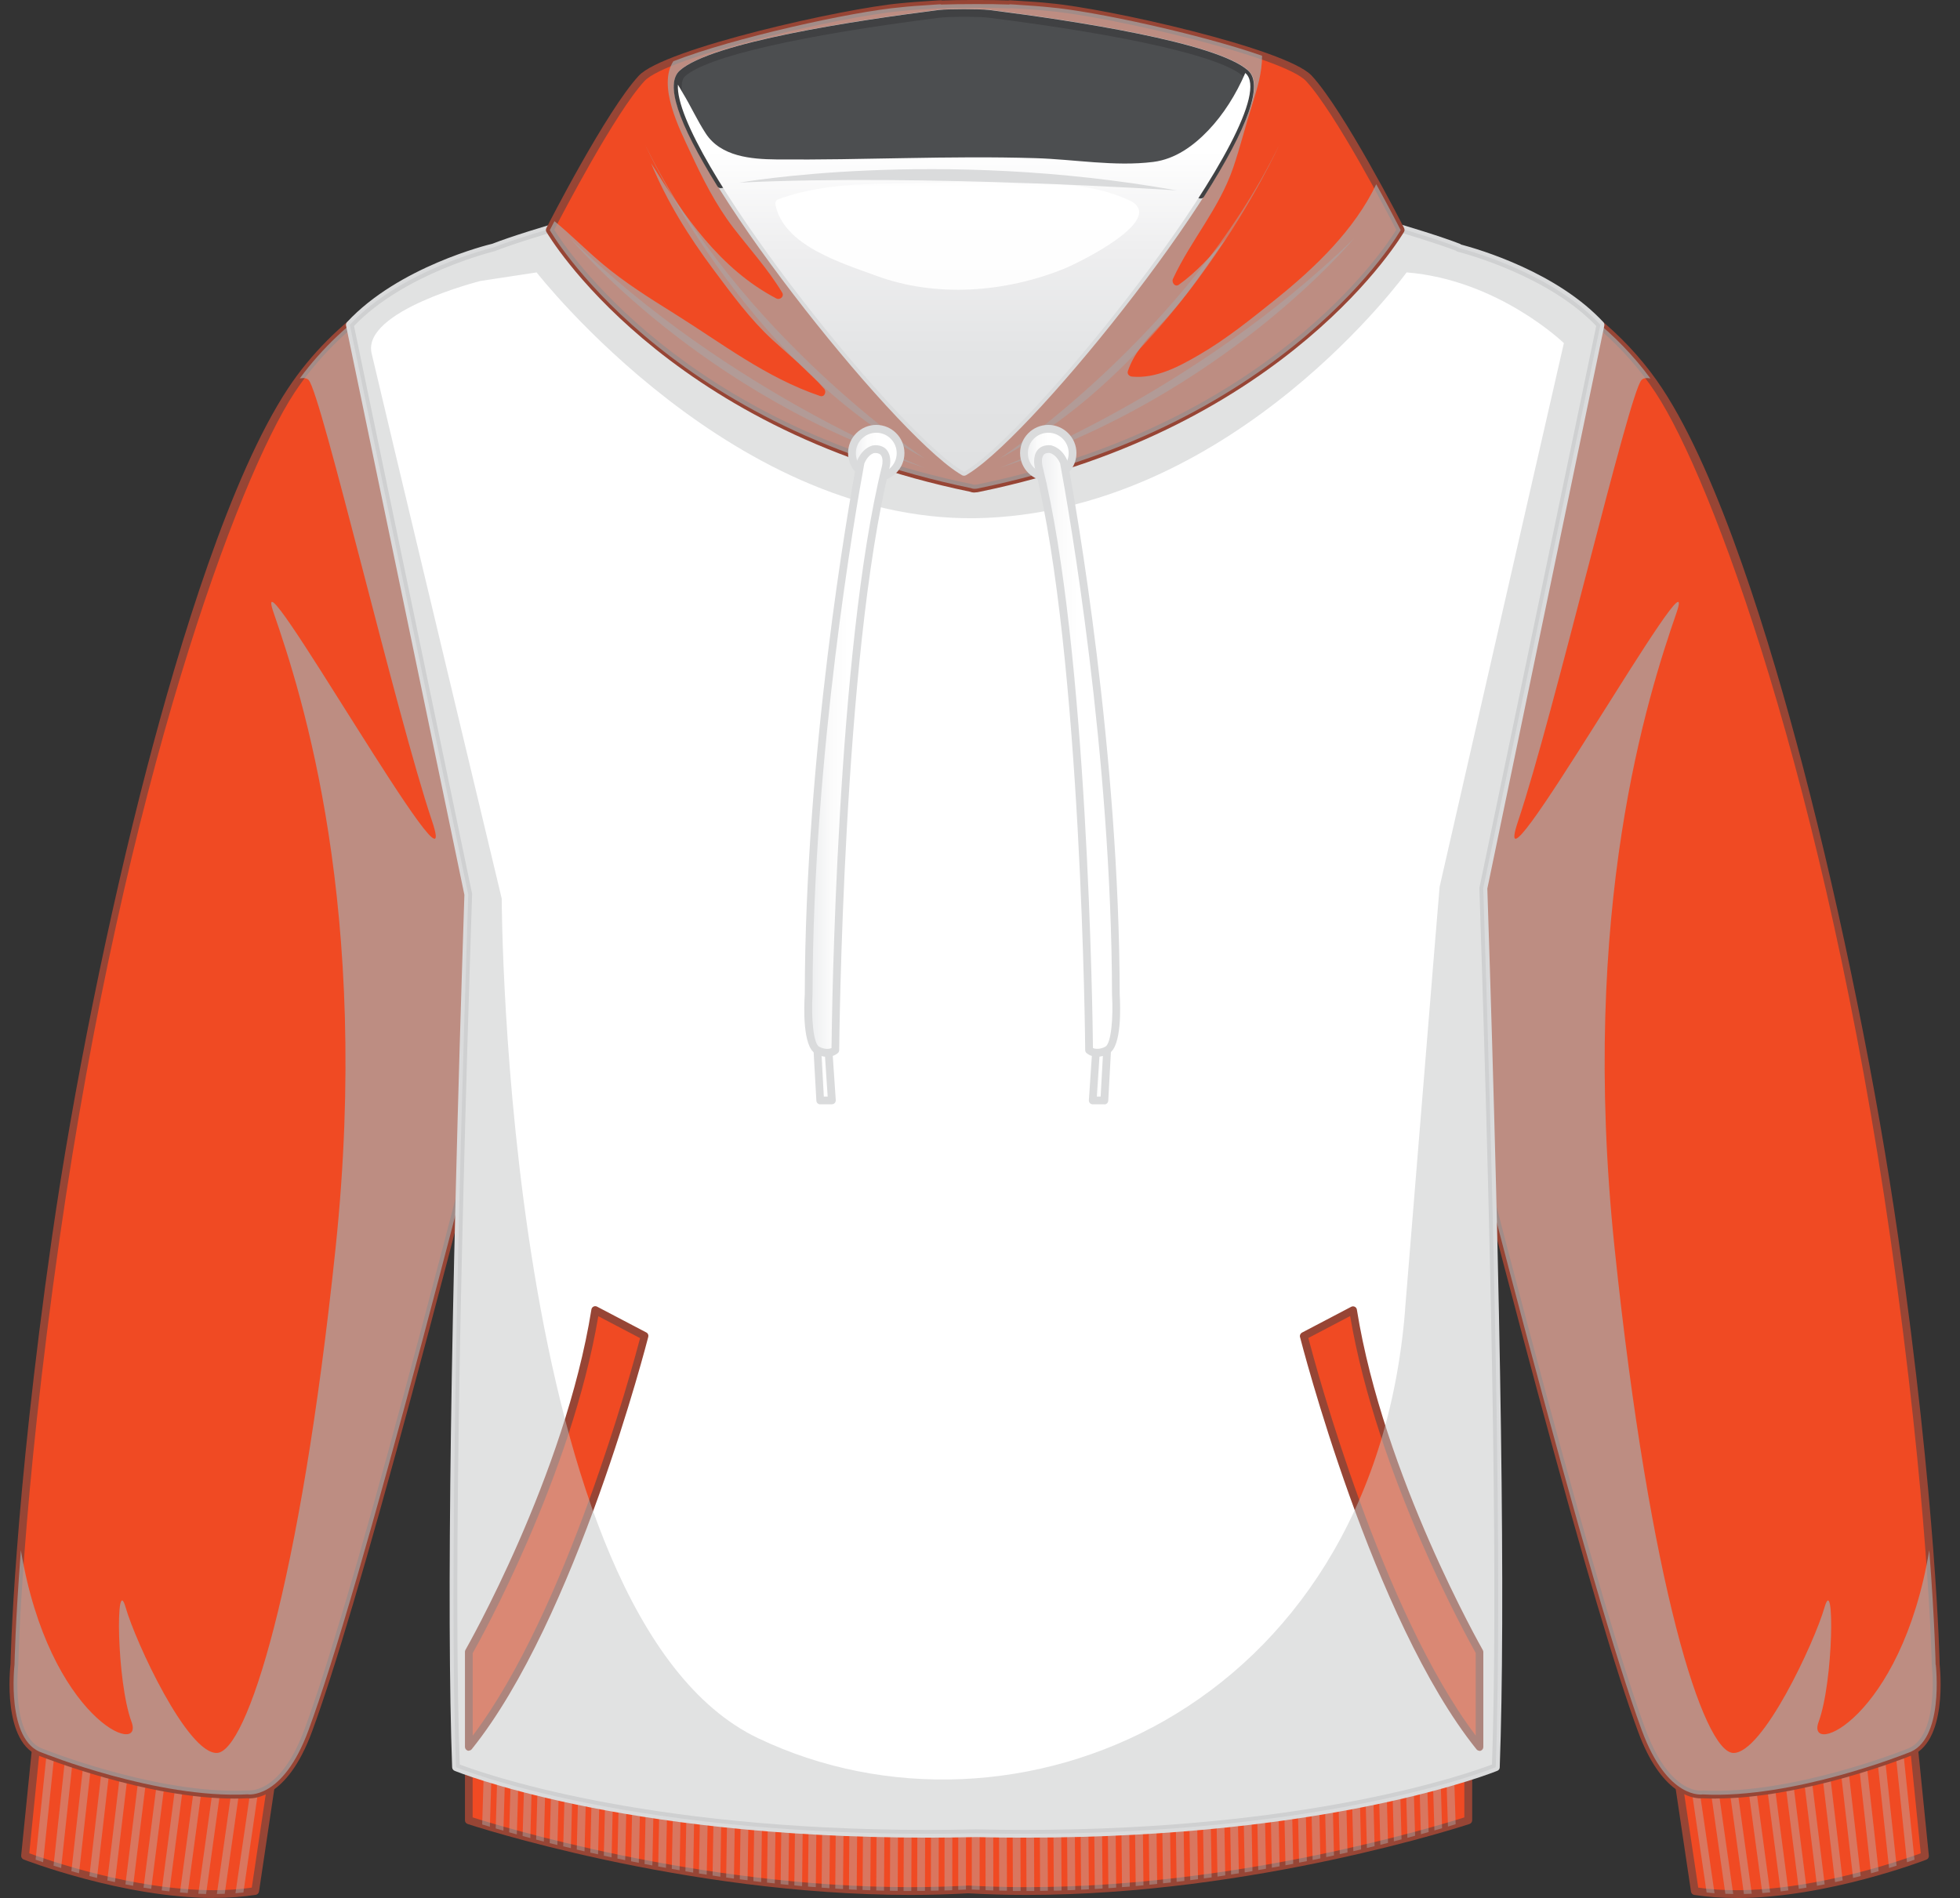 <svg width="95" height="92" viewBox="0 0 95 92" fill="none" xmlns="http://www.w3.org/2000/svg">
<rect x="0" y="0" width="95" height="92" fill="#333333" stroke="none"/>
<path d="M1.826 83.88L1.213 89.958C1.213 89.958 7.52 92.427 12.368 91.662L13.261 85.673L1.826 83.88Z" fill="#F04A23"/>
<path d="M10.361 91.996C5.959 91.996 1.193 90.149 1.147 90.133C1.069 90.102 1.018 90.024 1.026 89.939L1.639 83.861C1.643 83.81 1.67 83.764 1.713 83.729C1.756 83.698 1.806 83.682 1.857 83.69L13.291 85.483C13.392 85.499 13.462 85.596 13.447 85.697L12.554 91.686C12.542 91.767 12.476 91.829 12.399 91.845C11.77 91.942 11.087 91.992 10.361 91.992V91.996ZM1.418 89.83C2.214 90.125 6.441 91.62 10.361 91.62C11.013 91.62 11.634 91.577 12.204 91.495L13.051 85.829L1.997 84.094L1.418 89.83Z" fill="#974535"/>
<g style="mix-blend-mode:multiply" opacity="0.4">
<path d="M2.369 83.962L1.725 90.141C1.833 90.18 1.954 90.218 2.089 90.265L2.742 84.02L2.369 83.962Z" fill="#B6B8BA"/>
<path d="M3.278 84.105L2.595 90.432C2.711 90.467 2.835 90.506 2.963 90.544L3.65 84.163L3.278 84.105Z" fill="#B6B8BA"/>
<path d="M4.182 84.249L3.46 90.696C3.58 90.731 3.701 90.766 3.829 90.801L4.555 84.307L4.182 84.249Z" fill="#B6B8BA"/>
<path d="M5.09 84.389L4.333 90.933C4.453 90.964 4.578 90.995 4.702 91.026L5.462 84.447L5.09 84.389Z" fill="#B6B8BA"/>
<path d="M5.994 84.532L5.202 91.146C5.322 91.173 5.447 91.2 5.571 91.228L6.363 84.587L5.99 84.528L5.994 84.532Z" fill="#B6B8BA"/>
<path d="M6.899 84.676L6.08 91.336C6.2 91.36 6.325 91.383 6.453 91.406L7.276 84.73L6.903 84.672L6.899 84.676Z" fill="#B6B8BA"/>
<path d="M7.807 84.816L6.957 91.496C7.081 91.515 7.205 91.534 7.33 91.554L8.18 84.87L7.807 84.812V84.816Z" fill="#B6B8BA"/>
<path d="M8.711 84.959L7.838 91.631C7.962 91.647 8.086 91.662 8.21 91.678L9.08 85.017L8.707 84.959H8.711Z" fill="#B6B8BA"/>
<path d="M9.615 85.099L8.723 91.728C8.847 91.74 8.971 91.751 9.099 91.759L9.988 85.157L9.615 85.099Z" fill="#B6B8BA"/>
<path d="M10.521 85.243L9.612 91.79C9.74 91.794 9.865 91.802 9.989 91.802L10.889 85.301L10.517 85.243H10.521Z" fill="#B6B8BA"/>
<path d="M11.424 85.382L10.512 91.802C10.64 91.802 10.768 91.798 10.892 91.794L11.796 85.441L11.424 85.382Z" fill="#B6B8BA"/>
<path d="M12.325 85.526L11.413 91.767C11.541 91.759 11.669 91.744 11.797 91.732L12.694 85.584L12.321 85.526H12.325Z" fill="#B6B8BA"/>
</g>
<path d="M23.635 12.502C21.831 13.092 20.099 13.86 18.376 14.648C16.785 15.754 15.29 17.155 14.118 18.933C9.267 26.285 4.589 46.864 2.707 59.983C0.825 73.102 0.696 80.686 0.696 80.686C0.696 80.686 0.262 84.408 2.063 84.967C2.063 84.967 7.601 87.199 11.991 86.974C11.991 86.974 13.691 87.261 14.941 83.876C17.445 77.096 22.723 56.726 28.056 35.309L29.228 11.372C27.35 11.691 25.448 11.908 23.631 12.498L23.635 12.502Z" fill="#F04A23"/>
<path d="M11.355 87.179C7.097 87.179 2.043 85.161 1.993 85.142C0.079 84.548 0.491 80.822 0.51 80.662C0.51 80.604 0.658 72.939 2.521 59.956C3.538 52.86 5.257 44.372 7.116 37.246C8.7 31.171 11.176 23.047 13.959 18.828C15.046 17.183 16.494 15.723 18.267 14.493C20.041 13.678 21.761 12.913 23.577 12.319C25.009 11.854 26.511 11.617 27.963 11.388C28.374 11.322 28.79 11.256 29.201 11.186C29.256 11.175 29.314 11.194 29.356 11.233C29.399 11.271 29.422 11.326 29.419 11.384L28.246 35.32C21.524 62.335 17.231 78.225 15.12 83.942C13.885 87.28 12.197 87.187 11.987 87.164C11.782 87.175 11.572 87.179 11.358 87.179H11.355ZM29.03 11.598C28.693 11.652 28.359 11.706 28.021 11.761C26.585 11.986 25.099 12.222 23.694 12.677C21.896 13.263 20.189 14.023 18.454 14.815C16.75 16.003 15.333 17.427 14.273 19.034C11.556 23.152 6.06 37.917 2.893 60.006C1.034 72.962 0.887 80.608 0.887 80.686C0.883 80.74 0.487 84.276 2.121 84.784C2.187 84.812 7.171 86.799 11.358 86.799C11.568 86.799 11.778 86.795 11.987 86.784C12.003 86.784 12.014 86.784 12.026 86.784C12.03 86.784 12.053 86.784 12.096 86.784C12.465 86.784 13.745 86.57 14.766 83.803C16.874 78.101 21.163 62.218 27.874 35.254L29.03 11.586V11.598Z" fill="#974535"/>
<g style="mix-blend-mode:multiply" opacity="0.7">
<path d="M23.635 12.502C21.831 13.092 20.099 13.86 18.376 14.648C16.967 15.626 15.632 16.841 14.53 18.343C14.716 18.308 14.867 18.324 14.96 18.421C15.574 19.081 19.222 34.699 20.938 39.788C22.649 44.872 11.902 25.764 13.268 29.716C14.634 33.671 17.988 44.022 16.265 60.495C14.541 76.967 11.941 84.916 10.516 84.967C9.088 85.017 6.573 79.603 6.088 77.907C5.599 76.214 5.645 81.485 6.375 83.461C7.023 85.207 2.385 83.344 1.011 75.139C0.735 78.749 0.704 80.686 0.704 80.686C0.704 80.686 0.27 84.408 2.071 84.967C2.071 84.967 7.609 87.199 11.999 86.974C11.999 86.974 13.699 87.261 14.949 83.876C17.452 77.096 22.731 56.726 28.064 35.309L29.236 11.372C27.358 11.691 25.456 11.908 23.639 12.498L23.635 12.502Z" fill="#A7A9AB"/>
</g>
<path d="M92.69 83.88L93.304 89.958C93.304 89.958 86.996 92.427 82.149 91.662L81.256 85.673L92.69 83.88Z" fill="#F04A23"/>
<path d="M84.155 91.996C83.429 91.996 82.746 91.946 82.118 91.849C82.036 91.837 81.974 91.771 81.962 91.689L81.07 85.701C81.054 85.6 81.124 85.502 81.225 85.487L92.659 83.694C92.71 83.686 92.764 83.698 92.803 83.733C92.842 83.764 92.869 83.81 92.877 83.865L93.49 89.943C93.498 90.028 93.451 90.106 93.374 90.137C93.327 90.156 88.561 92 84.159 92L84.155 91.996ZM82.312 91.495C82.882 91.577 83.503 91.62 84.155 91.62C88.075 91.62 92.302 90.125 93.098 89.83L92.52 84.094L81.465 85.829L82.312 91.495Z" fill="#974535"/>
<g style="mix-blend-mode:multiply" opacity="0.4">
<path d="M92.151 83.962L92.795 90.141C92.687 90.18 92.566 90.219 92.43 90.265L91.778 84.02L92.151 83.962Z" fill="#B6B8BA"/>
<path d="M91.243 84.105L91.926 90.432C91.809 90.467 91.689 90.506 91.561 90.544L90.87 84.164L91.243 84.105Z" fill="#B6B8BA"/>
<path d="M90.335 84.249L91.056 90.696C90.94 90.731 90.816 90.766 90.688 90.801L89.962 84.307L90.335 84.249Z" fill="#B6B8BA"/>
<path d="M89.43 84.389L90.187 90.933C90.067 90.964 89.943 90.995 89.818 91.026L89.058 84.447L89.43 84.389Z" fill="#B6B8BA"/>
<path d="M88.522 84.532L89.314 91.146C89.194 91.173 89.069 91.201 88.945 91.228L88.153 84.587L88.526 84.528L88.522 84.532Z" fill="#B6B8BA"/>
<path d="M87.618 84.676L88.441 91.336C88.316 91.36 88.196 91.383 88.068 91.406L87.245 84.73L87.618 84.672V84.676Z" fill="#B6B8BA"/>
<path d="M86.712 84.816L87.559 91.496C87.434 91.515 87.31 91.534 87.186 91.554L86.336 84.87L86.709 84.812L86.712 84.816Z" fill="#B6B8BA"/>
<path d="M85.808 84.959L86.681 91.631C86.557 91.647 86.433 91.662 86.309 91.678L85.436 85.018L85.808 84.959Z" fill="#B6B8BA"/>
<path d="M84.904 85.099L85.797 91.728C85.672 91.74 85.548 91.752 85.42 91.759L84.531 85.157L84.904 85.099Z" fill="#B6B8BA"/>
<path d="M84 85.243L84.908 91.79C84.78 91.794 84.656 91.802 84.527 91.802L83.627 85.301L84 85.243Z" fill="#B6B8BA"/>
<path d="M83.095 85.382L84.007 91.802C83.879 91.802 83.751 91.798 83.627 91.794L82.723 85.441L83.095 85.382Z" fill="#B6B8BA"/>
<path d="M82.191 85.526L83.103 91.767C82.975 91.76 82.847 91.744 82.719 91.732L81.818 85.584L82.191 85.526Z" fill="#B6B8BA"/>
</g>
<path d="M93.819 80.686C93.819 80.686 93.691 73.106 91.808 59.983C89.926 46.864 85.253 26.285 80.401 18.933C78.701 16.36 76.337 14.578 73.981 13.344C73.225 13.041 72.452 12.785 71.691 12.552C69.603 11.912 67.395 11.889 65.287 11.361L66.463 35.313C71.796 56.73 77.071 77.096 79.578 83.88C80.828 87.265 82.528 86.978 82.528 86.978C86.922 87.203 92.457 84.971 92.457 84.971C94.258 84.412 93.823 80.69 93.823 80.69L93.819 80.686Z" fill="#F04A23"/>
<path d="M83.161 87.179C82.947 87.179 82.737 87.175 82.532 87.164C82.508 87.164 82.474 87.168 82.423 87.168C81.992 87.168 80.502 86.935 79.4 83.942C77.288 78.229 72.999 62.339 66.281 35.355L65.101 11.368C65.101 11.31 65.124 11.252 65.171 11.213C65.217 11.175 65.275 11.163 65.337 11.175C66.277 11.407 67.259 11.547 68.206 11.679C69.378 11.842 70.589 12.013 71.753 12.37C72.654 12.646 73.387 12.898 74.055 13.166C76.873 14.637 79.054 16.538 80.564 18.825C83.347 23.044 85.823 31.167 87.407 37.242C89.266 44.364 90.985 52.856 92.002 59.952C93.865 72.935 94.013 80.6 94.013 80.678C94.028 80.818 94.444 84.544 92.515 85.142C92.48 85.157 87.426 87.175 83.165 87.175L83.161 87.179ZM82.524 86.787C82.524 86.787 82.528 86.787 82.532 86.787C86.84 87.009 92.328 84.816 92.383 84.792C94.028 84.28 93.636 80.74 93.632 80.705C93.632 80.612 93.485 72.962 91.626 60.01C88.455 37.921 82.963 23.156 80.246 19.038C78.775 16.806 76.636 14.947 73.896 13.511C73.251 13.255 72.529 13.007 71.641 12.735C70.507 12.389 69.308 12.219 68.151 12.059C67.274 11.935 66.374 11.811 65.489 11.605L66.649 35.305C73.36 62.238 77.649 78.116 79.753 83.814C80.773 86.578 82.058 86.795 82.423 86.795C82.462 86.795 82.489 86.795 82.493 86.795C82.501 86.795 82.512 86.795 82.524 86.795V86.787Z" fill="#974535"/>
<g style="mix-blend-mode:multiply" opacity="0.7">
<path d="M93.818 80.686C93.818 80.686 93.787 78.749 93.511 75.139C92.137 83.344 87.503 85.212 88.147 83.461C88.877 81.485 88.924 76.215 88.435 77.907C87.946 79.603 85.43 85.017 84.006 84.967C82.578 84.916 79.981 76.967 78.258 60.495C76.534 44.022 79.888 33.671 81.254 29.716C82.62 25.765 71.869 44.872 73.585 39.788C75.296 34.703 78.949 19.081 79.562 18.421C79.655 18.324 79.806 18.308 79.993 18.343C78.331 16.081 76.15 14.477 73.977 13.34C73.224 13.041 72.451 12.785 71.694 12.552C69.606 11.912 67.398 11.889 65.29 11.361L66.466 35.313C71.799 56.73 77.074 77.096 79.581 83.88C80.831 87.265 82.531 86.978 82.531 86.978C86.925 87.203 92.46 84.971 92.46 84.971C94.26 84.412 93.826 80.69 93.826 80.69L93.818 80.686Z" fill="#A7A9AB"/>
</g>
<path d="M46.942 86.919L22.723 84.967V88.231C22.723 88.231 34.817 92.26 46.942 91.585C59.068 92.26 71.162 88.231 71.162 88.231V84.967L46.942 86.919Z" fill="#F04A23"/>
<path d="M49.752 91.849C48.794 91.849 47.846 91.821 46.931 91.771C46.038 91.821 45.087 91.849 44.132 91.849C33.113 91.849 22.765 88.445 22.664 88.41C22.587 88.382 22.536 88.313 22.536 88.231V84.967C22.536 84.913 22.559 84.866 22.598 84.827C22.637 84.792 22.688 84.773 22.742 84.777L46.962 86.729L71.15 84.777C71.205 84.773 71.255 84.792 71.294 84.827C71.333 84.862 71.356 84.913 71.356 84.967V88.231C71.356 88.313 71.305 88.382 71.228 88.41C71.123 88.445 60.775 91.849 49.76 91.849H49.752ZM46.931 91.394C47.858 91.445 48.801 91.472 49.752 91.472C60.046 91.472 69.749 88.483 70.976 88.091V85.169L46.958 87.106L22.909 85.169V88.091C24.131 88.483 33.839 91.472 44.132 91.472C45.083 91.472 46.026 91.445 46.931 91.394Z" fill="#974535"/>
<g opacity="0.4">
<path d="M23.476 85.029L23.371 88.433C23.484 88.468 23.608 88.503 23.744 88.546L23.852 85.06L23.476 85.029Z" fill="#B6B8BA"/>
<path d="M24.132 85.079L24.027 88.627C24.144 88.662 24.268 88.697 24.4 88.736L24.509 85.111L24.132 85.079Z" fill="#B6B8BA"/>
<path d="M24.787 85.134L24.679 88.813C24.799 88.848 24.923 88.879 25.051 88.918L25.16 85.165L24.784 85.134H24.787Z" fill="#B6B8BA"/>
<path d="M25.44 85.184L25.331 88.992C25.451 89.023 25.579 89.058 25.704 89.093L25.812 85.215L25.436 85.184H25.44Z" fill="#B6B8BA"/>
<path d="M26.096 85.239L25.987 89.167C26.108 89.198 26.236 89.229 26.36 89.264L26.469 85.27L26.092 85.239H26.096Z" fill="#B6B8BA"/>
<path d="M26.751 85.293L26.643 89.337C26.763 89.368 26.891 89.399 27.015 89.43L27.124 85.324L26.747 85.293H26.751Z" fill="#B6B8BA"/>
<path d="M27.407 85.343L27.299 89.493C27.419 89.524 27.547 89.551 27.671 89.582L27.78 85.371L27.404 85.34L27.407 85.343Z" fill="#B6B8BA"/>
<path d="M28.06 85.398L27.955 89.652C28.075 89.679 28.203 89.71 28.332 89.737L28.44 85.429L28.064 85.398H28.06Z" fill="#B6B8BA"/>
<path d="M28.716 85.448L28.611 89.799C28.735 89.826 28.86 89.854 28.988 89.881L29.093 85.475L28.716 85.444V85.448Z" fill="#B6B8BA"/>
<path d="M29.371 85.503L29.267 89.947C29.391 89.974 29.515 90.001 29.643 90.028L29.748 85.534L29.371 85.503Z" fill="#B6B8BA"/>
<path d="M30.028 85.557L29.927 90.086C30.051 90.114 30.175 90.137 30.303 90.164L30.404 85.588L30.028 85.557Z" fill="#B6B8BA"/>
<path d="M30.684 85.607L30.587 90.218C30.711 90.242 30.835 90.269 30.963 90.292L31.064 85.638L30.688 85.607H30.684Z" fill="#B6B8BA"/>
<path d="M31.339 85.662L31.242 90.35C31.366 90.374 31.491 90.397 31.619 90.42L31.716 85.693L31.339 85.662Z" fill="#B6B8BA"/>
<path d="M31.995 85.712L31.902 90.471C32.026 90.494 32.151 90.517 32.279 90.537L32.372 85.743L31.995 85.712Z" fill="#B6B8BA"/>
<path d="M32.652 85.766L32.562 90.587C32.687 90.61 32.811 90.63 32.939 90.653L33.028 85.797L32.652 85.766Z" fill="#B6B8BA"/>
<path d="M33.307 85.821L33.222 90.704C33.346 90.723 33.47 90.742 33.598 90.766L33.687 85.852L33.311 85.821H33.307Z" fill="#B6B8BA"/>
<path d="M33.963 85.871L33.878 90.808C34.002 90.828 34.13 90.847 34.254 90.867L34.34 85.906L33.963 85.875V85.871Z" fill="#B6B8BA"/>
<path d="M34.62 85.926L34.538 90.909C34.662 90.929 34.786 90.948 34.915 90.968L34.996 85.961L34.62 85.93V85.926Z" fill="#B6B8BA"/>
<path d="M35.275 85.98L35.197 91.006C35.322 91.026 35.446 91.041 35.574 91.057L35.651 86.011L35.275 85.98Z" fill="#B6B8BA"/>
<path d="M35.931 86.03L35.857 91.092C35.982 91.107 36.11 91.123 36.234 91.138L36.308 86.061L35.931 86.03Z" fill="#B6B8BA"/>
<path d="M36.587 86.085L36.518 91.177C36.642 91.193 36.766 91.208 36.894 91.224L36.964 86.116L36.587 86.085Z" fill="#B6B8BA"/>
<path d="M37.243 86.135L37.177 91.251C37.301 91.266 37.425 91.278 37.553 91.29L37.619 86.162L37.243 86.131V86.135Z" fill="#B6B8BA"/>
<path d="M37.899 86.19L37.837 91.325C37.961 91.336 38.089 91.352 38.213 91.363L38.276 86.225L37.899 86.194V86.19Z" fill="#B6B8BA"/>
<path d="M38.559 86.244L38.501 91.387C38.625 91.398 38.753 91.41 38.877 91.422L38.932 86.275L38.555 86.244H38.559Z" fill="#B6B8BA"/>
<path d="M39.215 86.294L39.164 91.445C39.288 91.457 39.416 91.464 39.541 91.472L39.591 86.322L39.215 86.29V86.294Z" fill="#B6B8BA"/>
<path d="M39.871 86.349L39.824 91.495C39.948 91.503 40.073 91.515 40.201 91.523L40.247 86.376L39.871 86.345V86.349Z" fill="#B6B8BA"/>
<path d="M40.527 86.403L40.484 91.542C40.609 91.55 40.737 91.558 40.861 91.565L40.904 86.434L40.527 86.403Z" fill="#B6B8BA"/>
<path d="M41.186 86.454L41.148 91.581C41.272 91.588 41.4 91.592 41.524 91.6L41.563 86.488L41.186 86.457V86.454Z" fill="#B6B8BA"/>
<path d="M41.843 86.508L41.808 91.608C41.932 91.612 42.06 91.62 42.184 91.623L42.219 86.535L41.843 86.504V86.508Z" fill="#B6B8BA"/>
<path d="M42.499 86.562L42.472 91.635C42.596 91.635 42.724 91.639 42.848 91.643L42.879 86.589L42.503 86.558L42.499 86.562Z" fill="#B6B8BA"/>
<path d="M43.158 86.613L43.135 91.647C43.259 91.647 43.387 91.655 43.511 91.655L43.535 86.644L43.158 86.613Z" fill="#B6B8BA"/>
<path d="M43.814 86.667L43.795 91.658C43.919 91.658 44.047 91.658 44.171 91.658L44.191 86.698L43.814 86.667Z" fill="#B6B8BA"/>
<path d="M44.471 86.717L44.455 91.654C44.579 91.654 44.707 91.654 44.832 91.654L44.847 86.749L44.471 86.717Z" fill="#B6B8BA"/>
<path d="M45.13 86.772L45.118 91.647C45.242 91.647 45.37 91.643 45.495 91.639L45.506 86.803L45.13 86.772Z" fill="#B6B8BA"/>
<path d="M45.786 86.826L45.778 91.635C45.903 91.635 46.031 91.623 46.155 91.62L46.163 86.857L45.786 86.826Z" fill="#B6B8BA"/>
<path d="M46.446 86.877V91.604C46.571 91.596 46.695 91.592 46.819 91.589V86.908L46.446 86.877Z" fill="#B6B8BA"/>
<path d="M47.102 86.904V91.588C47.23 91.596 47.354 91.6 47.482 91.604V86.873L47.102 86.904Z" fill="#B6B8BA"/>
<path d="M47.762 86.853L47.77 91.62C47.894 91.624 48.022 91.631 48.146 91.635L48.138 86.822L47.762 86.853Z" fill="#B6B8BA"/>
<path d="M48.418 86.799L48.43 91.639C48.554 91.639 48.682 91.643 48.806 91.647L48.794 86.768L48.418 86.799Z" fill="#B6B8BA"/>
<path d="M49.077 86.749L49.093 91.658C49.217 91.658 49.345 91.658 49.469 91.658L49.454 86.717L49.077 86.749Z" fill="#B6B8BA"/>
<path d="M49.733 86.694L49.753 91.658C49.877 91.658 50.005 91.658 50.129 91.658L50.11 86.663L49.733 86.694Z" fill="#B6B8BA"/>
<path d="M50.39 86.64L50.413 91.654C50.537 91.654 50.665 91.651 50.789 91.647L50.766 86.609L50.39 86.64Z" fill="#B6B8BA"/>
<path d="M51.049 86.589L51.076 91.643C51.2 91.643 51.328 91.643 51.453 91.635L51.425 86.558L51.049 86.589Z" fill="#B6B8BA"/>
<path d="M51.705 86.535L51.74 91.623C51.864 91.62 51.992 91.616 52.117 91.608L52.082 86.504L51.705 86.535Z" fill="#B6B8BA"/>
<path d="M52.361 86.481L52.4 91.596C52.524 91.588 52.652 91.585 52.777 91.577L52.738 86.45L52.361 86.481Z" fill="#B6B8BA"/>
<path d="M53.02 86.43L53.063 91.561C53.187 91.554 53.316 91.546 53.44 91.538L53.397 86.395L53.02 86.426V86.43Z" fill="#B6B8BA"/>
<path d="M53.677 86.376L53.723 91.523C53.847 91.515 53.976 91.503 54.1 91.495L54.053 86.349L53.677 86.38V86.376Z" fill="#B6B8BA"/>
<path d="M54.333 86.322L54.383 91.472C54.508 91.46 54.636 91.453 54.76 91.445L54.709 86.294L54.333 86.325V86.322Z" fill="#B6B8BA"/>
<path d="M54.988 86.271L55.047 91.418C55.171 91.406 55.299 91.394 55.423 91.383L55.369 86.24L54.992 86.271H54.988Z" fill="#B6B8BA"/>
<path d="M55.648 86.217L55.711 91.356C55.835 91.344 55.963 91.329 56.087 91.317L56.025 86.186L55.648 86.217Z" fill="#B6B8BA"/>
<path d="M56.305 86.162L56.371 91.286C56.495 91.274 56.623 91.259 56.747 91.247L56.681 86.131L56.305 86.162Z" fill="#B6B8BA"/>
<path d="M56.96 86.112L57.03 91.216C57.158 91.2 57.282 91.185 57.406 91.169L57.336 86.081L56.96 86.112Z" fill="#B6B8BA"/>
<path d="M57.616 86.058L57.69 91.134C57.814 91.119 57.942 91.103 58.066 91.088L57.993 86.026L57.616 86.058Z" fill="#B6B8BA"/>
<path d="M58.273 86.007L58.35 91.049C58.474 91.034 58.602 91.014 58.727 90.999L58.649 85.976L58.273 86.007Z" fill="#B6B8BA"/>
<path d="M58.929 85.953L59.01 90.96C59.138 90.94 59.259 90.921 59.387 90.901L59.305 85.922L58.929 85.953Z" fill="#B6B8BA"/>
<path d="M59.584 85.898L59.669 90.859C59.794 90.84 59.922 90.82 60.046 90.801L59.961 85.867L59.584 85.898Z" fill="#B6B8BA"/>
<path d="M60.24 85.848L60.33 90.758C60.454 90.739 60.582 90.719 60.706 90.696L60.621 85.817L60.244 85.848H60.24Z" fill="#B6B8BA"/>
<path d="M60.897 85.794L60.986 90.645C61.114 90.622 61.238 90.603 61.362 90.579L61.269 85.763L60.893 85.794H60.897Z" fill="#B6B8BA"/>
<path d="M61.552 85.739L61.645 90.529C61.773 90.506 61.897 90.482 62.021 90.463L61.928 85.708L61.552 85.739Z" fill="#B6B8BA"/>
<path d="M62.208 85.689L62.305 90.412C62.429 90.389 62.557 90.366 62.681 90.343L62.584 85.658L62.208 85.689Z" fill="#B6B8BA"/>
<path d="M62.864 85.635L62.965 90.284C63.093 90.261 63.218 90.234 63.342 90.211L63.245 85.603L62.868 85.635H62.864Z" fill="#B6B8BA"/>
<path d="M63.52 85.584L63.621 90.156C63.749 90.129 63.87 90.106 63.998 90.079L63.897 85.553L63.52 85.584Z" fill="#B6B8BA"/>
<path d="M64.176 85.53L64.281 90.016C64.409 89.989 64.533 89.962 64.657 89.935L64.552 85.495L64.176 85.526V85.53Z" fill="#B6B8BA"/>
<path d="M64.832 85.475L64.937 89.873C65.061 89.846 65.189 89.819 65.313 89.791L65.209 85.444L64.832 85.475Z" fill="#B6B8BA"/>
<path d="M65.487 85.425L65.596 89.729C65.72 89.702 65.848 89.671 65.972 89.644L65.868 85.394L65.491 85.425H65.487Z" fill="#B6B8BA"/>
<path d="M66.144 85.371L66.252 89.574C66.376 89.543 66.504 89.516 66.625 89.485L66.52 85.34L66.144 85.371Z" fill="#B6B8BA"/>
<path d="M66.796 85.32L66.905 89.419C67.033 89.388 67.157 89.357 67.277 89.326L67.168 85.289L66.792 85.32H66.796Z" fill="#B6B8BA"/>
<path d="M67.451 85.266L67.56 89.252C67.688 89.221 67.812 89.186 67.932 89.155L67.824 85.235L67.447 85.266H67.451Z" fill="#B6B8BA"/>
<path d="M68.107 85.212L68.216 89.081C68.344 89.046 68.472 89.015 68.589 88.98L68.48 85.18L68.103 85.212H68.107Z" fill="#B6B8BA"/>
<path d="M68.764 85.161L68.872 88.907C69 88.872 69.129 88.837 69.245 88.802L69.136 85.13L68.76 85.161H68.764Z" fill="#B6B8BA"/>
<path d="M69.416 85.107L69.525 88.724C69.657 88.685 69.781 88.65 69.897 88.615L69.793 85.076L69.416 85.107Z" fill="#B6B8BA"/>
<path d="M70.072 85.056L70.181 88.534C70.317 88.491 70.445 88.456 70.554 88.421L70.449 85.025L70.072 85.056Z" fill="#B6B8BA"/>
</g>
<path d="M77.57 15.743C75.273 13.262 71.279 12.168 70.697 12.017C70.697 12.013 70.697 11.997 70.697 11.997C67.18 10.623 52.687 6.971 52.687 6.971H41.912C41.912 6.971 27.419 10.623 23.903 11.997C23.903 11.997 19.439 13.065 16.955 15.743L22.696 43.359C22.183 59.07 21.768 76.634 22.102 85.658C22.102 85.658 30.641 89.221 47.3 88.86C63.958 89.221 72.497 85.658 72.497 85.658C72.831 76.572 72.412 58.845 71.892 43.056L77.57 15.743Z" fill="white"/>
<path d="M49.648 89.073C48.875 89.073 48.083 89.066 47.299 89.046C46.523 89.062 45.731 89.073 44.959 89.073C29.977 89.073 22.109 85.864 22.032 85.832C21.966 85.805 21.919 85.739 21.915 85.665C21.64 78.136 21.837 63.907 22.509 43.374L16.772 15.781C16.761 15.723 16.776 15.661 16.819 15.615C19.315 12.925 23.677 11.857 23.864 11.815C27.326 10.46 41.726 6.827 41.869 6.788C41.885 6.785 41.9 6.781 41.916 6.781H52.691C52.691 6.781 52.721 6.781 52.737 6.788C52.881 6.823 67.281 10.46 70.77 11.822C70.789 11.83 70.805 11.842 70.82 11.854C71.728 12.094 75.474 13.2 77.714 15.615C77.756 15.661 77.772 15.719 77.76 15.781L72.09 43.071C72.769 63.759 72.971 78.089 72.691 85.665C72.691 85.739 72.645 85.805 72.575 85.832C72.497 85.864 64.629 89.073 49.651 89.073H49.648ZM47.295 88.67C48.083 88.685 48.871 88.697 49.644 88.697C63.582 88.697 71.309 85.914 72.315 85.526C72.586 77.926 72.381 63.639 71.705 43.06C71.705 43.044 71.705 43.029 71.709 43.017L77.368 15.801C75.074 13.391 71.1 12.316 70.65 12.199C70.615 12.191 70.584 12.172 70.56 12.149C67.048 10.802 53.312 7.324 52.663 7.161H41.935C41.283 7.324 27.372 10.844 23.972 12.176C23.902 12.195 19.59 13.251 17.16 15.801L22.882 43.32C22.882 43.32 22.885 43.351 22.882 43.362C22.214 63.786 22.012 77.973 22.284 85.526C23.285 85.91 31.017 88.697 44.955 88.697C45.723 88.697 46.511 88.689 47.295 88.67Z" fill="#DADBDC"/>
<path d="M31.242 64.76C31.242 64.76 27.803 78.357 22.723 84.672V80.069C22.723 80.069 27.539 71.693 28.851 63.503L31.242 64.757V64.76Z" fill="#F04A23"/>
<path d="M22.722 84.862C22.703 84.862 22.68 84.862 22.66 84.85C22.587 84.823 22.536 84.753 22.536 84.672V80.069C22.536 80.037 22.544 80.003 22.559 79.975C22.606 79.89 27.376 71.534 28.665 63.472C28.673 63.414 28.711 63.359 28.766 63.332C28.82 63.305 28.882 63.305 28.936 63.332L31.327 64.586C31.405 64.625 31.444 64.714 31.421 64.799C31.386 64.935 27.916 78.508 22.866 84.784C22.831 84.831 22.777 84.854 22.719 84.854L22.722 84.862ZM22.913 80.123V84.129C27.454 78.109 30.648 66.297 31.025 64.861L28.999 63.798C27.691 71.541 23.289 79.463 22.913 80.127V80.123Z" fill="#974535"/>
<path d="M63.193 64.76C63.193 64.76 66.632 78.357 71.713 84.672V80.069C71.713 80.069 66.896 71.693 65.584 63.503L63.193 64.757V64.76Z" fill="#F04A23"/>
<path d="M71.713 84.862C71.659 84.862 71.605 84.839 71.566 84.792C66.516 78.516 63.046 64.943 63.011 64.807C62.988 64.722 63.031 64.636 63.104 64.594L65.495 63.34C65.55 63.313 65.612 63.313 65.666 63.34C65.72 63.367 65.759 63.418 65.767 63.48C67.059 71.541 71.826 79.898 71.872 79.983C71.888 80.01 71.896 80.045 71.896 80.076V84.68C71.896 84.761 71.845 84.831 71.772 84.858C71.752 84.866 71.729 84.87 71.709 84.87L71.713 84.862ZM63.415 64.858C63.791 66.298 66.986 78.105 71.527 84.125V80.119C71.154 79.455 66.753 71.534 65.441 63.79L63.415 64.854V64.858Z" fill="#974535"/>
<g style="mix-blend-mode:multiply" opacity="0.5">
<path d="M77.57 15.743C75.273 13.262 71.279 12.168 70.697 12.017C70.697 12.013 70.697 11.997 70.697 11.997C67.18 10.623 52.687 6.971 52.687 6.971H41.912C41.912 6.971 27.419 10.623 23.903 11.997C23.903 11.997 19.439 13.065 16.955 15.743L22.696 43.359C22.183 59.07 21.768 76.634 22.102 85.658C22.102 85.658 30.641 89.221 47.3 88.86C63.958 89.221 72.497 85.658 72.497 85.658C72.831 76.572 72.412 58.845 71.892 43.056L77.57 15.743ZM68.104 63.507C66.52 82.991 49.081 90.145 36.738 84.249C24.392 78.353 24.318 43.553 24.318 43.553C24.318 43.553 18.484 19.174 18.011 17.121C17.541 15.067 23.282 13.62 23.282 13.62L26.01 13.204C26.01 13.204 35.706 25.667 47.847 25.101C59.988 24.538 68.177 13.204 68.177 13.204C72.629 13.561 75.8 16.631 75.8 16.631L69.777 42.986C69.777 42.986 69.683 44.022 68.1 63.507H68.104Z" fill="#C3C5C6"/>
</g>
<path d="M67.89 11.147C67.89 11.147 65.01 5.5 63.438 3.8C62.312 2.581 53.816 0.606 50.878 0.349C50.878 0.349 50.435 0.299 49.682 0.252C49.213 0.217 48.929 0.202 48.929 0.202V0.217C48.444 0.198 47.881 0.19 47.264 0.194C46.651 0.194 46.084 0.202 45.603 0.217V0.202C45.603 0.202 45.32 0.217 44.85 0.252C44.097 0.295 43.655 0.349 43.655 0.349C40.716 0.606 32.22 2.581 31.095 3.8C29.526 5.5 26.643 11.147 26.643 11.147C26.643 11.147 31.995 20.556 47.062 23.653C47.062 23.653 47.191 23.727 47.466 23.653C62.534 20.556 67.886 11.147 67.886 11.147H67.89Z" fill="#F04A23"/>
<path d="M47.245 23.874C47.133 23.874 47.051 23.851 47.008 23.832C32.05 20.746 26.538 11.334 26.484 11.24C26.453 11.186 26.453 11.12 26.48 11.062C26.596 10.829 29.391 5.372 30.959 3.672C32.174 2.356 40.922 0.4 43.639 0.159C43.651 0.159 44.09 0.109 44.839 0.062C45.308 0.027 45.592 0.012 45.592 0.012C45.615 0.012 45.642 0.012 45.666 0.023C46.104 0.008 46.562 0 47.032 0H47.269H47.501C47.971 0 48.429 0.008 48.871 0.023C48.895 0.016 48.918 0.012 48.941 0.012C48.941 0.012 49.225 0.027 49.698 0.062C50.443 0.105 50.882 0.155 50.901 0.159C53.614 0.396 62.363 2.356 63.578 3.668C65.146 5.368 67.941 10.825 68.057 11.058C68.084 11.116 68.084 11.182 68.053 11.237C67.999 11.33 62.483 20.754 47.509 23.832C47.424 23.855 47.331 23.87 47.245 23.87V23.874ZM47.16 23.49C47.16 23.49 47.191 23.498 47.245 23.498C47.3 23.498 47.358 23.49 47.424 23.471C61.482 20.579 67.091 12.091 67.677 11.139C67.296 10.398 64.727 5.469 63.302 3.928C62.223 2.76 53.801 0.792 50.867 0.536C50.859 0.536 50.412 0.485 49.675 0.439C49.337 0.415 49.097 0.4 48.988 0.392C48.968 0.4 48.949 0.404 48.926 0.404C48.472 0.388 47.99 0.376 47.505 0.376H47.272H47.036C46.55 0.376 46.069 0.384 45.615 0.404C45.592 0.404 45.568 0.404 45.549 0.396C45.44 0.404 45.2 0.419 44.87 0.442C44.132 0.485 43.686 0.536 43.682 0.536C40.74 0.792 32.318 2.756 31.238 3.928C29.814 5.473 27.244 10.402 26.864 11.139C27.454 12.087 33.07 20.583 47.105 23.467C47.125 23.471 47.144 23.478 47.16 23.486V23.49Z" fill="#974535"/>
<g style="mix-blend-mode:multiply" opacity="0.7">
<path d="M66.707 8.927C65.651 11.143 63.73 12.983 61.859 14.485C60.668 15.44 59.453 16.426 58.129 17.194C57.151 17.765 56.033 18.366 54.865 18.254C54.741 18.242 54.62 18.13 54.667 17.99C54.95 17.144 55.548 16.476 56.154 15.84C56.941 15.009 57.617 14.144 58.277 13.208C58.661 12.665 59.041 12.117 59.41 11.562C58.723 12.385 57.997 13.185 57.136 13.802C56.949 13.934 56.775 13.686 56.852 13.519C57.722 11.64 59.092 10.119 59.771 8.131C60.113 7.13 60.365 6.101 60.687 5.092C60.935 4.304 61.176 3.516 61.172 2.701C58.133 1.646 53.025 0.539 50.879 0.353C50.879 0.353 50.436 0.303 49.683 0.256C49.214 0.221 48.93 0.206 48.93 0.206V0.221C48.445 0.202 47.882 0.194 47.265 0.198C46.652 0.198 46.085 0.206 45.604 0.221V0.206C45.604 0.206 45.321 0.221 44.851 0.256C44.098 0.299 43.656 0.353 43.656 0.353C41.327 0.555 35.513 1.84 32.636 2.969C31.864 4.172 32.931 6.241 33.459 7.375C34.045 8.64 34.694 9.932 35.547 11.042C36.347 12.083 37.232 13.053 37.911 14.182C38.024 14.369 37.806 14.559 37.628 14.466C34.903 13.041 33.164 10.472 31.557 7.914C32.326 9.765 33.374 11.45 34.593 13.084C35.462 14.245 36.355 15.475 37.43 16.461C38.284 17.245 39.192 17.967 39.949 18.848C40.073 18.991 39.961 19.267 39.747 19.193C37.119 18.304 34.965 16.62 32.64 15.172C31.48 14.45 30.273 13.686 29.225 12.808C28.421 12.137 27.684 11.384 26.873 10.72C26.729 10.992 26.648 11.155 26.648 11.155C26.648 11.155 32 20.563 47.067 23.661C47.067 23.661 47.195 23.735 47.471 23.661C62.538 20.563 67.891 11.155 67.891 11.155C67.891 11.155 67.398 10.188 66.707 8.931V8.927Z" fill="#A7A9AB"/>
</g>
<path d="M60.376 3.555C58.878 2.208 51.752 1.153 47.937 0.668C47.482 0.609 45.972 0.609 45.518 0.668C41.703 1.149 34.577 2.208 33.079 3.555C31.072 5.356 42.926 20.462 46.566 22.772C46.625 22.807 46.679 22.842 46.729 22.869C46.78 22.838 46.838 22.807 46.892 22.772C50.533 20.459 62.387 5.356 60.38 3.555H60.376Z" fill="url(#paint0_linear_152_25862)"/>
<path d="M46.726 23.059C46.694 23.059 46.663 23.051 46.632 23.036C46.578 23.005 46.52 22.97 46.462 22.931C43.155 20.831 32.974 8.065 32.667 4.37C32.632 3.936 32.725 3.614 32.951 3.412C34.472 2.045 41.462 0.99 45.495 0.477C45.755 0.446 46.303 0.435 46.726 0.435C47.149 0.435 47.696 0.446 47.956 0.477C51.989 0.986 58.975 2.045 60.501 3.412C60.726 3.614 60.819 3.936 60.784 4.37C60.477 8.065 50.297 20.831 46.989 22.931C46.931 22.97 46.873 23.005 46.819 23.036C46.792 23.051 46.757 23.059 46.726 23.059ZM46.726 0.815C46.198 0.815 45.744 0.831 45.542 0.858C38.757 1.716 34.259 2.748 33.203 3.695C33.071 3.811 33.017 4.029 33.044 4.343C33.172 5.904 35.353 9.618 38.73 14.031C41.843 18.099 45.107 21.627 46.663 22.617C46.683 22.628 46.706 22.644 46.726 22.655C46.745 22.644 46.768 22.632 46.788 22.617C48.344 21.627 51.608 18.095 54.721 14.031C58.098 9.618 60.279 5.907 60.407 4.343C60.435 4.033 60.38 3.815 60.248 3.695C59.193 2.748 54.694 1.712 47.909 0.858C47.708 0.831 47.254 0.815 46.726 0.815Z" fill="#DADBDC"/>
<path d="M48.246 8.38C51.084 8.547 53.932 8.694 56.739 9.16C57.228 9.242 57.713 9.331 58.198 9.432C60.026 6.567 61.093 4.204 60.376 3.559C58.877 2.212 51.751 1.157 47.936 0.671C47.482 0.613 45.972 0.613 45.518 0.671C41.702 1.153 34.576 2.212 33.078 3.559C32.399 4.169 33.307 6.296 34.941 8.935C39.323 8.139 43.771 8.12 48.25 8.384L48.246 8.38Z" fill="#4C4E50"/>
<path d="M58.198 9.618C58.198 9.618 58.175 9.618 58.16 9.618C57.678 9.521 57.193 9.432 56.708 9.35C54.084 8.916 51.379 8.756 48.759 8.601L48.235 8.57C46.504 8.469 44.947 8.419 43.476 8.419C40.344 8.419 37.565 8.648 34.968 9.117C34.891 9.133 34.817 9.098 34.774 9.032C32.83 5.896 32.232 4.06 32.946 3.42C34.468 2.053 41.458 0.998 45.491 0.485C45.751 0.454 46.298 0.443 46.721 0.443C47.144 0.443 47.691 0.454 47.952 0.485C51.984 0.994 58.971 2.053 60.496 3.42C61.237 4.087 60.516 6.144 58.354 9.537C58.319 9.591 58.257 9.622 58.194 9.622L58.198 9.618ZM43.48 8.038C44.955 8.038 46.519 8.089 48.258 8.19L48.782 8.221C51.41 8.376 54.131 8.535 56.77 8.974C57.216 9.047 57.663 9.133 58.109 9.218C60.9 4.817 60.453 3.878 60.252 3.695C59.196 2.748 54.697 1.712 47.913 0.858C47.711 0.831 47.257 0.815 46.729 0.815C46.201 0.815 45.747 0.831 45.545 0.858C38.76 1.716 34.262 2.748 33.206 3.695C32.962 3.916 32.651 4.848 35.034 8.721C37.615 8.263 40.379 8.038 43.48 8.038Z" fill="#404143"/>
<path style="mix-blend-mode:multiply" d="M60.377 3.555C60.377 3.555 60.365 3.548 60.357 3.54C59.907 4.584 59.297 5.55 58.572 6.311C57.85 7.068 56.969 7.712 55.901 7.848C54.03 8.085 52.063 7.72 50.18 7.666C45.988 7.538 41.812 7.767 37.624 7.728C36.413 7.716 34.938 7.592 34.208 6.47C33.797 5.841 33.486 5.151 33.094 4.506C33.013 4.37 32.931 4.235 32.858 4.103C32.648 7.355 43.17 20.618 46.563 22.772C46.621 22.807 46.675 22.842 46.726 22.869C46.776 22.838 46.834 22.807 46.889 22.772C50.529 20.459 62.383 5.356 60.377 3.555ZM51.597 13.018C48.74 14.175 45.379 14.443 42.452 13.36C40.803 12.75 37.969 11.908 37.585 9.913C37.562 9.797 37.616 9.7 37.729 9.657C40.224 8.741 42.906 8.943 45.515 8.861C46.803 8.818 48.108 8.818 49.396 8.919C51.22 8.85 53.033 8.943 54.702 9.692C56.705 10.592 52.222 12.766 51.593 13.018H51.597Z" fill="url(#paint1_linear_152_25862)"/>
<g style="mix-blend-mode:multiply" opacity="0.5">
<path d="M31.289 7.052C31.289 7.052 35.958 17.505 44.823 22.225C44.823 22.225 35.76 16.205 31.289 7.052Z" fill="#A7A9AB"/>
</g>
<g style="mix-blend-mode:multiply" opacity="0.5">
<path d="M27.664 11.57C27.664 11.57 33.932 19.178 44.824 22.675C44.824 22.675 35.431 19.135 27.664 11.57Z" fill="#A7A9AB"/>
</g>
<g style="mix-blend-mode:multiply" opacity="0.5">
<path d="M61.99 7.052C61.99 7.052 57.321 17.505 48.456 22.225C48.456 22.225 57.519 16.205 61.99 7.052Z" fill="#A7A9AB"/>
</g>
<g style="mix-blend-mode:multiply" opacity="0.5">
<path d="M65.616 11.57C65.616 11.57 59.347 19.178 48.456 22.675C48.456 22.675 57.849 19.135 65.616 11.57Z" fill="#A7A9AB"/>
</g>
<path d="M43.648 21.965C43.648 22.613 43.12 23.141 42.472 23.141C41.824 23.141 41.296 22.613 41.296 21.965C41.296 21.316 41.824 20.788 42.472 20.788C43.12 20.788 43.648 21.316 43.648 21.965Z" fill="url(#paint2_linear_152_25862)"/>
<path d="M42.472 23.327C41.719 23.327 41.105 22.714 41.105 21.961C41.105 21.208 41.719 20.595 42.472 20.595C43.225 20.595 43.838 21.208 43.838 21.961C43.838 22.714 43.225 23.327 42.472 23.327ZM42.472 20.975C41.928 20.975 41.482 21.417 41.482 21.965C41.482 22.512 41.924 22.954 42.472 22.954C43.019 22.954 43.462 22.512 43.462 21.965C43.462 21.417 43.019 20.975 42.472 20.975Z" fill="#DADBDC"/>
<path d="M39.597 50.516L39.752 53.338H40.319L40.128 50.516H39.597Z" fill="url(#paint3_linear_152_25862)"/>
<path d="M40.318 53.528H39.756C39.655 53.528 39.573 53.45 39.569 53.349L39.41 50.528C39.41 50.477 39.426 50.427 39.461 50.388C39.495 50.349 39.546 50.33 39.596 50.33H40.132C40.233 50.33 40.315 50.407 40.318 50.504L40.509 53.326C40.509 53.377 40.493 53.431 40.458 53.466C40.423 53.505 40.373 53.524 40.322 53.524L40.318 53.528ZM39.93 53.151H40.117L39.953 50.702H39.794L39.93 53.151Z" fill="#DADBDC"/>
<path d="M42.348 21.77C42.061 21.852 41.843 22.1 41.715 22.403C41.253 24.895 39.216 36.578 39.196 48.203C39.196 48.203 39.049 50.582 39.611 50.896C40.174 51.211 40.492 50.896 40.492 50.896C40.492 50.896 40.636 31.909 42.938 22.62C42.938 22.62 43.163 21.701 42.348 21.77Z" fill="url(#paint4_linear_152_25862)"/>
<path d="M40.089 51.226C39.907 51.226 39.713 51.172 39.519 51.063C38.898 50.718 38.968 48.781 39.007 48.195C39.026 36.496 41.11 24.631 41.529 22.372C41.529 22.357 41.537 22.345 41.541 22.333C41.704 21.949 41.972 21.685 42.294 21.592C42.364 21.584 42.399 21.58 42.43 21.58C42.736 21.58 42.907 21.712 42.993 21.825C43.237 22.139 43.132 22.613 43.117 22.667C40.846 31.827 40.679 50.71 40.675 50.9C40.675 50.951 40.656 50.997 40.621 51.032C40.602 51.051 40.415 51.226 40.086 51.226H40.089ZM41.894 22.461C41.467 24.767 39.398 36.566 39.383 48.206C39.317 49.305 39.418 50.578 39.701 50.733C39.95 50.873 40.202 50.854 40.303 50.799C40.318 49.317 40.555 31.439 42.752 22.578C42.775 22.481 42.81 22.201 42.694 22.058C42.67 22.031 42.589 21.941 42.36 21.961C42.119 22.034 41.964 22.298 41.894 22.461Z" fill="#DADBDC"/>
<path d="M49.633 21.965C49.633 22.613 50.161 23.141 50.809 23.141C51.457 23.141 51.985 22.613 51.985 21.965C51.985 21.316 51.457 20.789 50.809 20.789C50.161 20.789 49.633 21.316 49.633 21.965Z" fill="url(#paint5_linear_152_25862)"/>
<path d="M50.809 23.327C50.056 23.327 49.442 22.714 49.442 21.961C49.442 21.208 50.056 20.595 50.809 20.595C51.562 20.595 52.175 21.208 52.175 21.961C52.175 22.714 51.562 23.327 50.809 23.327ZM50.809 20.975C50.265 20.975 49.819 21.418 49.819 21.965C49.819 22.512 50.261 22.954 50.809 22.954C51.356 22.954 51.798 22.512 51.798 21.965C51.798 21.418 51.356 20.975 50.809 20.975Z" fill="#DADBDC"/>
<path d="M53.685 50.516L53.526 53.338H52.963L53.153 50.516H53.685Z" fill="url(#paint6_linear_152_25862)"/>
<path d="M53.526 53.528H52.963C52.913 53.528 52.862 53.505 52.827 53.47C52.792 53.431 52.773 53.38 52.777 53.33L52.967 50.508C52.975 50.411 53.056 50.334 53.153 50.334H53.685C53.736 50.334 53.786 50.357 53.821 50.392C53.856 50.431 53.875 50.481 53.871 50.532L53.716 53.353C53.712 53.454 53.627 53.532 53.53 53.532L53.526 53.528ZM53.161 53.151H53.347L53.483 50.702H53.324L53.161 53.151Z" fill="#DADBDC"/>
<path d="M50.934 21.771C51.225 21.852 51.438 22.101 51.566 22.403C52.028 24.895 54.066 36.578 54.086 48.203C54.086 48.203 54.233 50.582 53.666 50.896C53.104 51.211 52.785 50.896 52.785 50.896C52.785 50.896 52.642 31.909 50.34 22.621C50.34 22.621 50.115 21.701 50.93 21.771H50.934Z" fill="url(#paint7_linear_152_25862)"/>
<path d="M53.188 51.226C52.858 51.226 52.676 51.052 52.653 51.032C52.618 50.997 52.599 50.951 52.599 50.9C52.599 50.71 52.432 31.827 50.157 22.667C50.145 22.613 50.037 22.136 50.281 21.825C50.378 21.701 50.569 21.549 50.945 21.584C51.306 21.681 51.574 21.945 51.737 22.33C51.741 22.341 51.745 22.357 51.748 22.368C52.168 24.623 54.252 36.477 54.271 48.203C54.306 48.777 54.376 50.714 53.755 51.059C53.561 51.168 53.367 51.222 53.185 51.222L53.188 51.226ZM52.975 50.799C53.076 50.85 53.328 50.873 53.577 50.733C53.86 50.574 53.965 49.305 53.899 48.218C53.879 36.547 51.811 24.763 51.384 22.462C51.314 22.299 51.155 22.035 50.879 21.953C50.891 21.957 50.867 21.953 50.848 21.953C50.658 21.953 50.6 22.027 50.58 22.054C50.468 22.198 50.502 22.477 50.526 22.574C52.723 31.435 52.959 49.313 52.975 50.795V50.799Z" fill="#DADBDC"/>
<path d="M35.838 8.853C35.838 8.853 45.417 7.153 57.038 9.23C57.038 9.23 44.874 8.415 35.838 8.853Z" fill="#DADBDC"/>
<defs>
<linearGradient id="paint0_linear_152_25862" x1="46.725" y1="28.241" x2="46.725" y2="-7.149" gradientUnits="userSpaceOnUse">
<stop stop-color="#EAEBEC"/>
<stop offset="0.07" stop-color="#EFF0F1"/>
<stop offset="0.29" stop-color="#FBFBFB"/>
<stop offset="0.51" stop-color="white"/>
<stop offset="0.71" stop-color="#FCFCFC"/>
<stop offset="0.85" stop-color="#F2F3F3"/>
<stop offset="0.98" stop-color="#E3E4E5"/>
<stop offset="1" stop-color="#E0E1E2"/>
</linearGradient>
<linearGradient id="paint1_linear_152_25862" x1="46.73" y1="7.316" x2="46.73" y2="22.85" gradientUnits="userSpaceOnUse">
<stop stop-color="white"/>
<stop offset="0.29" stop-color="#EFEFF0"/>
<stop offset="0.64" stop-color="#E3E4E5"/>
<stop offset="1" stop-color="#E0E1E2"/>
</linearGradient>
<linearGradient id="paint2_linear_152_25862" x1="41.292" y1="21.965" x2="43.648" y2="21.965" gradientUnits="userSpaceOnUse">
<stop stop-color="#EAEBEC"/>
<stop offset="0.07" stop-color="#EFF0F1"/>
<stop offset="0.29" stop-color="#FBFBFB"/>
<stop offset="0.51" stop-color="white"/>
</linearGradient>
<linearGradient id="paint3_linear_152_25862" x1="39.597" y1="51.925" x2="40.319" y2="51.925" gradientUnits="userSpaceOnUse">
<stop stop-color="#EAEBEC"/>
<stop offset="0.07" stop-color="#EFF0F1"/>
<stop offset="0.29" stop-color="#FBFBFB"/>
<stop offset="0.51" stop-color="white"/>
</linearGradient>
<linearGradient id="paint4_linear_152_25862" x1="39.177" y1="36.403" x2="42.965" y2="36.403" gradientUnits="userSpaceOnUse">
<stop stop-color="#EAEBEC"/>
<stop offset="0.07" stop-color="#EFF0F1"/>
<stop offset="0.29" stop-color="#FBFBFB"/>
<stop offset="0.51" stop-color="white"/>
</linearGradient>
<linearGradient id="paint5_linear_152_25862" x1="49.633" y1="0.004" x2="51.985" y2="0.004" gradientUnits="userSpaceOnUse">
<stop stop-color="#EAEBEC"/>
<stop offset="0.07" stop-color="#EFF0F1"/>
<stop offset="0.29" stop-color="#FBFBFB"/>
<stop offset="0.51" stop-color="white"/>
</linearGradient>
<linearGradient id="paint6_linear_152_25862" x1="52.963" y1="51.925" x2="53.685" y2="51.925" gradientUnits="userSpaceOnUse">
<stop stop-color="#EAEBEC"/>
<stop offset="0.07" stop-color="#EFF0F1"/>
<stop offset="0.29" stop-color="#FBFBFB"/>
<stop offset="0.51" stop-color="white"/>
</linearGradient>
<linearGradient id="paint7_linear_152_25862" x1="50.317" y1="36.403" x2="54.105" y2="36.403" gradientUnits="userSpaceOnUse">
<stop stop-color="#EAEBEC"/>
<stop offset="0.07" stop-color="#EFF0F1"/>
<stop offset="0.29" stop-color="#FBFBFB"/>
<stop offset="0.51" stop-color="white"/>
</linearGradient>
</defs>
</svg>
